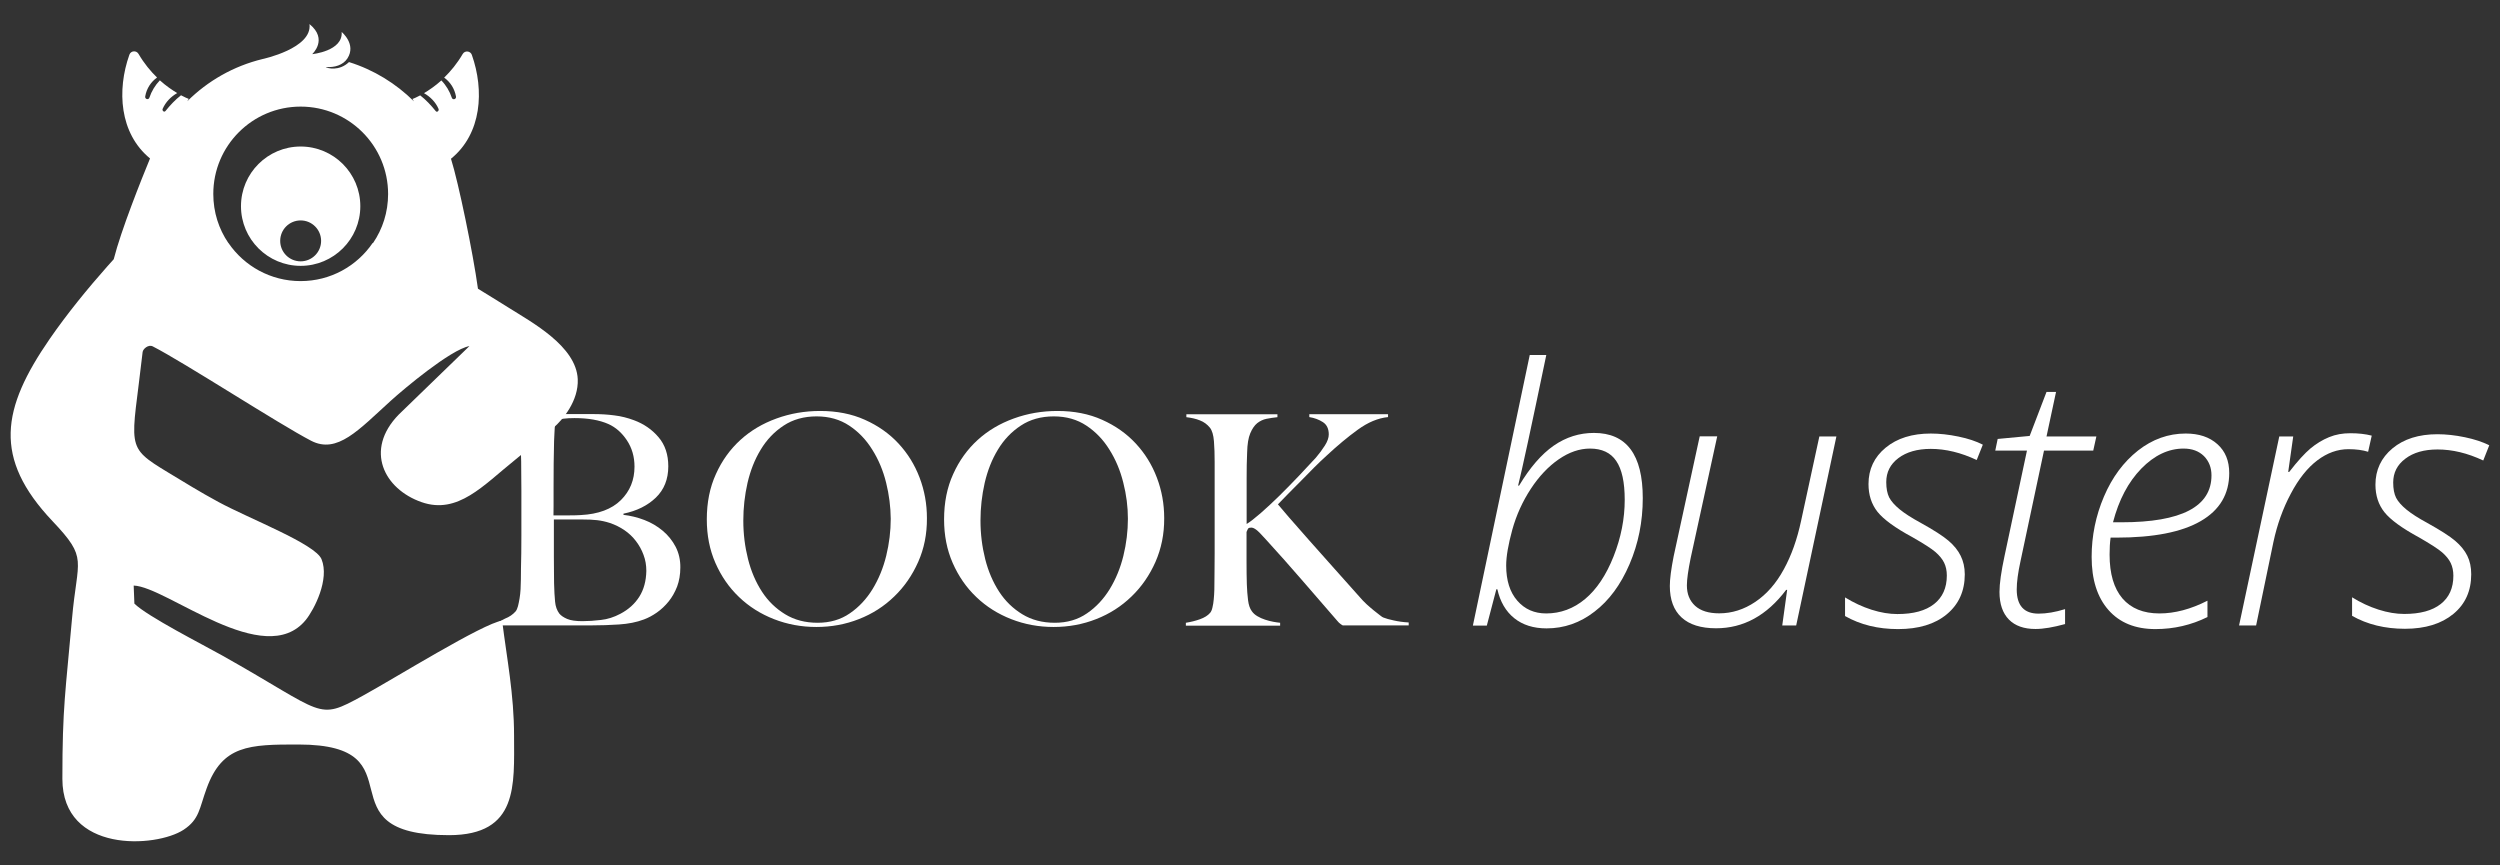 <?xml version="1.0" encoding="utf-8"?>
<!-- Generator: Adobe Illustrator 25.4.1, SVG Export Plug-In . SVG Version: 6.00 Build 0)  -->
<svg version="1.1" id="Calque_1" xmlns="http://www.w3.org/2000/svg" xmlns:xlink="http://www.w3.org/1999/xlink" x="0px" y="0px"
	 viewBox="0 0 2492.9 863" style="enable-background:new 0 0 2492.9 863;" xml:space="preserve">
<rect x="0" y="0" width="2492.9" height="863" fill="#333333" stroke="none"/>
<style type="text/css">
	.st0{fill:#FFFFFF;}
</style>
<g>
	<g>
		<g>
			<path class="st0" d="M507,306.7c-10.4-6.6-20.6-12.7-30.4-18.8c-4.9-35.5-19.3-105.5-26.9-129.6C480.5,133.3,483,90,470.5,54.7
				c-1.4-4-6.9-4.6-9.1-0.9c-5.6,9.6-12,17.3-18.5,23.6c6.1,4.4,10.3,10.8,11.8,18.8c0.5,2.8-3.3,3.9-4.2,1.2
				c-2.1-6.3-5.7-12.4-10.4-17.2c-6.2,5.6-12.3,9.7-17.3,12.7c6.3,3.6,11.6,8.9,14.5,15.7c0.7,1.7-1.4,3.9-2.8,2.2
				c-4.7-5.8-9.7-11.2-15.5-15.7c-3.6,1.9-6.3,3.1-7.7,3.6l0,0l1.5,2.4c-17.9-17.8-40.1-31.5-64.8-39.2c-9.8,9.3-21.7,6.3-23.2,4.9
				c8.7,0.7,17.2-1.8,21.6-8.5c9.2-14.2-5.7-26.4-5.7-26.4C342.1,51,311.3,54,311.3,54s16.2-14.7-2.7-30
				c3.1,24.3-46.9,34.9-46.9,34.9h0c-28.8,7-54.6,21.8-75,42.1l1.5-2.4l0,0c-1.4-0.5-4.1-1.7-7.7-3.6c-5.8,4.5-10.8,9.9-15.5,15.7
				c-1.4,1.7-3.6-0.5-2.8-2.2c3-6.8,8.2-12.1,14.5-15.7c-5-3-11.1-7.1-17.3-12.7c-4.7,4.9-8.3,10.9-10.4,17.2
				c-0.9,2.7-4.7,1.6-4.2-1.2c1.4-8,5.7-14.4,11.8-18.8c-6.4-6.2-12.9-14-18.5-23.6c-2.2-3.7-7.7-3.2-9.1,0.9
				c-12.5,35.2-10,78.3,20.6,103.4c-8.6,20.9-28.8,71.3-36.2,100.5c-2.3,2.6-4.6,5.1-6.9,7.7c-19.2,21.7-39.4,46.4-56.9,71.7
				c-48,69.6-56.8,118.8,2.7,181.7c36,38,24.8,36.8,19.5,97.4c-6.4,72.6-9.6,87.5-9.6,159.6c0,74.5,93.5,68.8,120.9,50.8
				c15.9-10.5,15.6-21.3,23-41.4c15.6-42.9,42.2-43.7,91.7-43.6c123.3,0.1,19.5,90.5,150,90.4c69.4-0.1,64.8-50.2,64.8-99
				c0-41.6-7.2-77-11.9-114.9c-18.6,2.4-107.7,57.8-139,74.9c-46.3,25.4-36.4,18.1-140-40.1c-19.2-10.8-74.9-39.1-87.7-51.8l-0.7-18
				c33.1,1.1,130.4,84.8,171.6,34.3c8.5-10.5,23.9-40.6,15.7-60.6c-6.2-15.2-72.1-40.4-102.7-57c-19.2-10.4-33.9-19.6-50-29.3
				c-44.3-26.8-36.5-24.3-25.7-120.2c0.3-3.1,5.7-7.9,10.1-5.7c31.3,16,125.9,77.5,157.9,94.1c26.1,13.5,47.4-10.8,79.5-39.9
				c12.3-11.2,59.7-51.1,78.4-54.5l-70.6,68.4c-34.3,35.3-14.6,74.1,22.8,87.2c36.2,12.7,61.8-16.9,92.9-41.8
				c13.1-10.6,25.7-21.2,38.4-32.1c10-8.6,25.4-27.3,24.5-48.7C574.6,345.1,530.3,321.4,507,306.7z M299.8,106.3
				c48.1,0,87.2,39,87.2,87.2c0,18.1-5.5,34.9-15,48.8h-0.4c-15.7,23-42,38-71.9,38s-56.3-15.1-71.9-38h-0.1
				c-9.5-13.9-15-30.7-15-48.8C212.6,145.4,251.6,106.3,299.8,106.3z"/>
			<path class="st0" d="M299.8,265.1c32.8,0,59.5-26.6,59.5-59.5c0-32.8-26.6-59.5-59.5-59.5c-32.8,0-59.5,26.6-59.5,59.5
				C240.3,238.5,267,265.1,299.8,265.1z M299.8,219.8c11.3,0,20.4,9.2,20.4,20.4c0,11.3-9.2,20.4-20.4,20.4
				c-11.3,0-20.4-9.1-20.4-20.4C279.4,228.9,288.5,219.8,299.8,219.8z"/>
		</g>
		<g>
			<path class="st0" d="M915.6,560.3c-5.9,13.3-13.8,24.8-23.9,34.5c-10.1,9.8-21.8,17.3-35.1,22.5c-13.4,5.3-27.6,7.9-42.6,7.9
				c-14.8,0-28.9-2.6-42.2-7.8c-13.3-5.2-24.9-12.5-34.8-22c-10-9.5-17.8-20.8-23.6-34c-5.8-13.2-8.6-27.7-8.6-43.5
				c0-16.8,3-31.9,9.1-45.2c6-13.4,14.2-24.7,24.4-34c10.2-9.3,22.2-16.4,36-21.4c13.8-5,28.2-7.5,43.5-7.5
				c16.6,0,31.5,2.9,44.6,8.8c13.2,5.9,24.3,13.7,33.5,23.6c9.2,9.9,16.2,21.2,21.1,34.1c4.9,12.9,7.3,26.3,7.3,40.4
				C924.4,532.6,921.5,547,915.6,560.3z M883.6,481.3c-3-12.1-7.6-23.1-13.8-32.9c-6.1-9.9-13.8-17.9-23-24
				c-9.2-6.1-20-9.2-32.5-9.2c-12.7,0-23.7,3.1-32.9,9.2c-9.3,6.1-16.9,14.1-22.8,23.9c-6,9.8-10.3,20.8-13.2,33.2
				c-2.8,12.4-4.2,24.9-4.2,37.6c0,13.3,1.6,26.1,4.7,38.4c3.1,12.3,7.8,23.1,13.9,32.5c6.1,9.4,13.9,16.9,23.1,22.5
				c9.3,5.7,20.1,8.5,32.4,8.5c12.3,0,23-3.1,32.1-9.4c9.1-6.2,16.6-14.3,22.7-24.2c6-9.9,10.6-20.9,13.6-33.2
				c3-12.3,4.5-24.6,4.5-36.9C888.1,505.4,886.6,493.4,883.6,481.3z"/>
			<path class="st0" d="M1152.2,560.3c-5.9,13.3-13.8,24.8-23.9,34.5c-10.1,9.8-21.8,17.3-35.1,22.5c-13.4,5.3-27.6,7.9-42.6,7.9
				c-14.8,0-28.9-2.6-42.2-7.8c-13.3-5.2-24.9-12.5-34.8-22c-10-9.5-17.8-20.8-23.6-34c-5.8-13.2-8.6-27.7-8.6-43.5
				c0-16.8,3-31.9,9.1-45.2c6-13.4,14.2-24.7,24.4-34c10.2-9.3,22.2-16.4,36-21.4c13.8-5,28.2-7.5,43.5-7.5
				c16.6,0,31.5,2.9,44.6,8.8c13.2,5.9,24.3,13.7,33.5,23.6c9.2,9.9,16.2,21.2,21.1,34.1c4.9,12.9,7.3,26.3,7.3,40.4
				C1161,532.6,1158,547,1152.2,560.3z M1120.1,481.3c-3-12.1-7.6-23.1-13.8-32.9c-6.1-9.9-13.8-17.9-23-24
				c-9.2-6.1-20-9.2-32.5-9.2c-12.7,0-23.7,3.1-32.9,9.2c-9.3,6.1-16.9,14.1-22.8,23.9c-6,9.8-10.3,20.8-13.2,33.2
				c-2.8,12.4-4.2,24.9-4.2,37.6c0,13.3,1.6,26.1,4.7,38.4c3.1,12.3,7.8,23.1,13.9,32.5c6.1,9.4,13.9,16.9,23.1,22.5
				c9.3,5.7,20.1,8.5,32.4,8.5c12.3,0,23-3.1,32.1-9.4c9.1-6.2,16.6-14.3,22.7-24.2c6-9.9,10.6-20.9,13.6-33.2
				c3-12.3,4.5-24.6,4.5-36.9C1124.7,505.4,1123.2,493.4,1120.1,481.3z"/>
			<path class="st0" d="M1339.3,623.8c-0.8-0.4-1.7-0.9-2.6-1.6c-1-0.7-2.1-1.7-3.2-3.1c-12.5-14.4-24.4-28.2-35.6-41.1
				c-11.2-13-22.9-26.1-35-39.4c-5.1-5.7-8.5-9.2-10.4-10.5c-1.9-1.4-3.5-2-4.8-2c-1.6,0-2.6,0.3-3.1,1c-0.5,0.7-1,1.8-1.6,3.4
				c0,10.2,0,19.8,0,29c0,9,0.1,16.7,0.3,23.1c0.2,5.7,0.6,10.9,1.2,15.8c0.6,4.9,1.9,8.6,3.8,11.1c1.4,2,3.2,3.6,5.6,5
				c2.3,1.4,4.9,2.5,7.6,3.4c2.7,0.9,5.4,1.6,8.1,2.1c2.6,0.5,4.9,0.8,6.9,1v2.9h-94v-2.9c4.9-0.8,9.6-1.9,14-3.5
				c4.5-1.6,7.9-3.7,10.2-6.4c1-1.2,1.8-2.9,2.3-5.3c0.6-2.3,1-5,1.3-8.1c0.3-3,0.5-6.2,0.6-9.7c0.1-3.4,0.1-6.7,0.1-9.8
				c0-2.7,0-6.4,0.1-11.1c0.1-4.7,0.1-9.8,0.1-15.2c0-5.7,0-11.4,0-17.3c0-6,0-11.7,0-17v-57.1c0-7.4-0.2-14.2-0.7-20.5
				c-0.5-6.2-1.8-10.7-4-13.5c-2.7-3.3-6-5.8-10-7.3c-3.9-1.6-8.4-2.6-13.5-3.2v-2.9h90.8v2.9c-3.7,0.4-7.3,0.9-10.8,1.6
				c-3.5,0.7-6.6,2.2-9.4,4.4c-2.7,2.2-5,5.6-6.9,10.1c-1.9,4.5-2.9,10.8-3.1,19c-0.2,4.5-0.3,8.7-0.4,12.6
				c-0.1,3.9-0.1,8.4-0.1,13.5c0,5.1,0,11.2,0,18.4c0,7,0,16,0,26.9c3.5-2.1,8.2-5.8,14.2-11c5.9-5.2,12.2-11,18.7-17.4
				c6.5-6.4,13-13.1,19.5-19.9c6.4-6.8,12-12.8,16.7-17.9c3.3-3.9,6.3-7.9,8.9-12c2.6-4.1,3.9-7.8,3.9-11.1c0-5.7-2-9.8-5.9-12.3
				c-3.9-2.5-8.4-4.2-13.5-5v-2.9h78.5v2.9c-10,1-20,5.2-30.2,12.6c-10.2,7.4-20.5,16-31,25.8c-4.1,3.7-8.3,7.7-12.6,12
				c-4.3,4.3-8.5,8.6-12.7,12.9c-4.2,4.3-8.3,8.4-12.3,12.4c-4,4-7.7,7.8-11,11.3c1.6,2,5.2,6.2,10.8,12.7
				c5.7,6.5,12.4,14.2,20.2,23c7.8,8.8,16.1,18.2,25,28.1c8.9,10,17.4,19.5,25.6,28.7c2,2.3,4.2,4.7,6.7,7c2.5,2.3,5,4.4,7.3,6.3
				c2.3,1.9,4.4,3.5,6.1,4.8c1.8,1.4,2.9,2.2,3.5,2.3c2.5,1,6,2,10.4,2.9c4.4,1,9.3,1.7,14.8,2v2.9H1339.3z"/>
			<path class="st0" d="M1542.2,626.6c-13.1,0-23.8-3.4-32.3-10.2c-8.4-6.8-14-16.4-16.8-28.8h-1l-9.5,36.2h-13.9l56.7-269.8h16.5
				c-15.1,72.6-24.5,116-28.1,130.2h1c10.8-18,22.3-31.3,34.5-39.8c12.3-8.5,25.6-12.7,40.1-12.7c32.5,0,48.7,21.7,48.7,65
				c0,23.5-4.4,45.4-13.2,65.9c-8.8,20.5-20.4,36.2-34.9,47.3C1575.6,621.1,1559.6,626.6,1542.2,626.6z M1585.5,447.3
				c-10.5,0-20.9,3.6-31.2,10.7c-10.3,7.1-19.6,16.9-27.8,29.4s-14.4,26.1-18.5,40.8c-4,14.7-6.1,26.6-6.1,35.7
				c0,14.9,3.7,26.6,11.1,35.1c7.4,8.5,17,12.7,28.8,12.7c14.3,0,27.3-4.8,38.8-14.4s21-23.8,28.4-42.5
				c7.4-18.7,11.1-37.5,11.1-56.4c0-17.6-2.8-30.5-8.5-38.8C1606.1,451.4,1597.3,447.3,1585.5,447.3z"/>
			<path class="st0" d="M1712.3,435.3l-26.4,121c-2.5,12.3-3.8,21.4-3.8,27.4c0,8.6,2.7,15.3,8.2,20.4c5.5,5,13.5,7.5,24,7.5
				c12.7,0,24.7-3.8,36-11.4c11.3-7.6,20.8-18.4,28.4-32.4c7.7-14,13.4-30.2,17.3-48.5l18.2-84.1h17l-40.1,188.5h-13.9l4.9-35.5h-1
				c-19.3,25.6-42.6,38.3-69.9,38.3c-15.1,0-26.6-3.6-34.4-10.8c-7.8-7.2-11.7-17.6-11.7-31.4c0-6.9,1.3-16.8,3.8-29.5l26-119.7
				H1712.3z"/>
			<path class="st0" d="M1959.2,572.7c0,16.6-6,29.9-17.9,39.8c-11.9,9.9-28.1,14.8-48.6,14.8c-20,0-37.6-4.3-52.9-13v-18.6
				c8.6,5.3,17.4,9.4,26.5,12.3c9.1,2.9,17.7,4.3,25.7,4.3c16,0,28.1-3.3,36.6-10c8.4-6.6,12.7-16.1,12.7-28.4
				c0-4.9-0.9-9.1-2.7-12.8c-1.8-3.7-4.7-7.2-8.7-10.7c-4-3.4-11.6-8.3-23-14.8c-17.1-9.2-28.7-17.7-34.7-25.2c-6-7.6-9-16.8-9-27.7
				c0-14.8,5.7-26.9,17.1-36.3c11.4-9.4,26.4-14.1,45-14.1c8.7,0,17.8,1,27.5,3c9.7,2,17.8,4.7,24.4,8.1l-6.1,15.3
				c-15.7-7.4-31-11.1-45.8-11.1c-13.4,0-24.2,3.1-32.3,9.2c-8.1,6.1-12.1,14.1-12.1,23.9c0,6.4,1,11.4,2.9,15.3
				c2,3.8,5.5,7.8,10.5,11.9c5,4.1,11.9,8.5,20.7,13.3c13.2,7.3,22.5,13.3,28,18c5.5,4.7,9.5,9.7,12.1,15S1959.2,565.6,1959.2,572.7
				z"/>
			<path class="st0" d="M2090.4,435.3l-3.1,14h-49.1l-23.4,110.1c-2.5,11.4-3.8,20.9-3.8,28.4c0,16.1,7.3,24.1,21.8,24.1
				c7.9,0,16.7-1.5,26.4-4.5v14.9c-11.7,3.2-21.5,4.9-29.5,4.9c-11.4,0-20.3-3.1-26.5-9.4c-6.2-6.3-9.4-15.5-9.4-27.5
				c0-8.4,1.7-20.3,5-35.7l22.4-105.3h-31.6l2.4-11.6l31.9-3l16.8-43.9h9.5l-9.5,44.4H2090.4z"/>
			<path class="st0" d="M2149.3,627.3c-20,0-35.6-6.3-46.8-19c-11.2-12.7-16.8-30.3-16.8-53c0-20.9,4.1-41,12.3-60.2
				c8.2-19.2,19.5-34.4,33.9-45.8c14.4-11.3,30.3-17,47.6-17c13.2,0,23.7,3.5,31.6,10.6c7.9,7.1,11.8,16.6,11.8,28.8
				c0,20.9-9.4,36.9-28.4,47.9c-18.9,11-47,16.5-84.2,16.5h-5.7c-0.7,5.1-1,10.8-1,17c0,19.1,4.3,33.6,12.8,43.6
				c8.6,10,20.9,15,36.9,15c15.3,0,31.2-4.2,47.9-12.7v16.3C2185,623.3,2167.7,627.3,2149.3,627.3z M2177.4,447.3
				c-15.1,0-29.2,6.7-42.2,20c-13,13.4-22.4,31.2-28.2,53.5h8.5c59.8,0,89.7-15.6,89.7-46.8c0-7.7-2.5-14.1-7.5-19.2
				C2192.6,449.8,2185.9,447.3,2177.4,447.3z"/>
			<path class="st0" d="M2343.7,432c8,0,15.1,0.8,21.3,2.4l-3.6,16.1c-5.4-1.7-12-2.6-19.6-2.6c-10.9,0-21.2,3.7-31,11.1
				c-9.8,7.4-18.7,18.5-26.5,33.3c-7.9,14.8-13.6,30.8-17.3,48l-17.3,83.4h-17l40.1-188.5h13.9l-5,35.4h1
				c8.4-10.9,15.6-18.7,21.3-23.5c5.8-4.8,11.9-8.5,18.5-11.2S2336,432,2343.7,432z M2464.2,572.6c0,16.6-5.9,29.8-17.8,39.6
				c-11.9,9.8-28,14.8-48.3,14.8c-19.9,0-37.5-4.3-52.7-12.9v-18.5c8.5,5.3,17.3,9.4,26.4,12.3c9.1,2.9,17.6,4.3,25.6,4.3
				c15.9,0,28-3.3,36.4-9.9c8.4-6.6,12.6-16,12.6-28.2c0-4.8-0.9-9.1-2.7-12.8c-1.8-3.7-4.7-7.2-8.6-10.6c-4-3.4-11.6-8.3-22.9-14.8
				c-17-9.2-28.5-17.6-34.5-25.1c-6-7.5-9-16.7-9-27.5c0-14.7,5.7-26.8,17-36.2c11.3-9.4,26.3-14.1,44.8-14.1c8.6,0,17.8,1,27.4,3
				c9.6,2,17.7,4.7,24.3,8l-6,15.2c-15.7-7.4-30.8-11-45.6-11c-13.4,0-24.1,3.1-32.1,9.2c-8.1,6.1-12.1,14-12.1,23.8
				c0,6.3,1,11.4,2.9,15.2c2,3.8,5.4,7.7,10.4,11.8c5,4.1,11.9,8.5,20.6,13.2c13.1,7.3,22.4,13.2,27.9,17.9
				c5.5,4.7,9.5,9.6,12.1,14.9C2462.9,559.4,2464.2,565.6,2464.2,572.6z"/>
		</g>
		<path class="st0" d="M673.7,545.2c-3.2-6.1-7.5-11.5-12.9-16c-5.4-4.5-11.5-8.1-18.3-10.7c-6.8-2.6-13.8-4.3-20.8-5.1v-1.2
			c13.3-2.7,24.1-8.1,32.3-16s12.4-18.3,12.4-31.2c0-11.7-3.2-21.4-9.7-29c-6.4-7.6-14.6-13.3-24.6-17c-6.2-2.3-12.7-4-19.5-4.8
			c-6.7-0.9-13.8-1.3-21.2-1.3h-98.7v2.9c5.3,0.6,9.4,1.4,12.3,2.5c2.9,1.1,5.9,3.2,8.8,6.3c1.2,1.2,2.1,3.1,2.8,5.7
			c0.7,2.6,1.3,5.6,1.8,8.9c0.5,3.3,0.8,6.8,1,10.4c0.2,3.6,0.3,7.2,0.3,10.7c0,5.9,0,11,0.1,15.5c0.1,4.5,0.1,8.9,0.1,13.2
			c0,4.1,0,8.4,0,12.9c0,4.5,0,9.7,0,15.5c0,5.3,0,10.9,0,17c0,5.9-0.1,11.6-0.1,17.1c-0.1,5.6-0.2,10.7-0.3,15.4
			c-0.1,4.7-0.1,8.4-0.1,11.1c0,3.1-0.1,6.3-0.3,9.5c-0.2,3.2-0.5,6.3-1,9.2c-0.5,2.9-1,5.5-1.6,7.8c-0.6,2.2-1.4,4-2.3,5.1
			c-2.7,3.1-6.3,5.6-10.7,7.3l0,0l-12.7,6.7h99.8c8.6,0,17.5-0.3,26.6-0.9c9.2-0.6,17.5-2.2,24.9-5c4.3-1.6,8.6-3.9,12.9-6.9
			c4.3-3,8.2-6.7,11.7-11c3.5-4.3,6.3-9.3,8.5-14.9c2.1-5.7,3.2-12,3.2-19C678.5,558.4,676.9,551.4,673.7,545.2z M552,504.4
			c0-5.3,0-11.5,0-18.7c0-7.4,0-15.2,0.1-23.4c0.1-8.2,0.2-15.7,0.4-22.5c0.2-3.5,0.3-6.3,0.4-8.5c0.1-2.1,0.2-4,0.3-5.4
			c0.1-1.5,0.2-2.7,0.4-3.7c0.2-1,0.4-2.1,0.6-3.2c1.8-0.6,4.3-1.1,7.6-1.5c3.3-0.4,7-0.6,11.1-0.6c13.7,0,24.9,2,33.7,5.9
			c7.4,3.3,13.6,8.8,18.6,16.4c5,7.6,7.5,16.3,7.5,26.1c0,13.3-4.5,24.4-13.6,33.4c-9.1,9-22.4,14-40,14.9
			c-2.7,0.2-6.3,0.3-10.8,0.3c-4.5,0-10,0-16.4,0C552,512.8,552,509.7,552,504.4z M637.5,595c-4.5,7.1-10.8,12.8-19,17.1
			c-6.2,3.3-12.7,5.4-19.3,6.1c-6.6,0.8-12.8,1.2-18.4,1.2c-6.6,0-11.7-0.7-15.2-2.2c-3.5-1.5-6.2-3.3-7.9-5.4
			c-2.3-3.1-3.8-7.1-4.2-11.9c-0.5-4.8-0.8-10.9-1-18.3c0-3.3,0-7.3-0.1-11.9c-0.1-4.6-0.1-9.6-0.1-15.1c0-5.7,0-11.6,0-17.9
			c0-6.2,0-12.5,0-18.7h28.4c5.7,0,10.6,0.2,14.8,0.7c4.2,0.5,8.4,1.4,12.7,2.8c5.3,1.8,10.1,4.2,14.5,7.2c4.4,3,8.2,6.6,11.4,10.8
			c3.2,4.2,5.8,8.8,7.6,13.8c1.9,5,2.8,10.3,2.8,16C644.3,579.3,642,587.9,637.5,595z"/>
	</g>
</g>
</svg>
